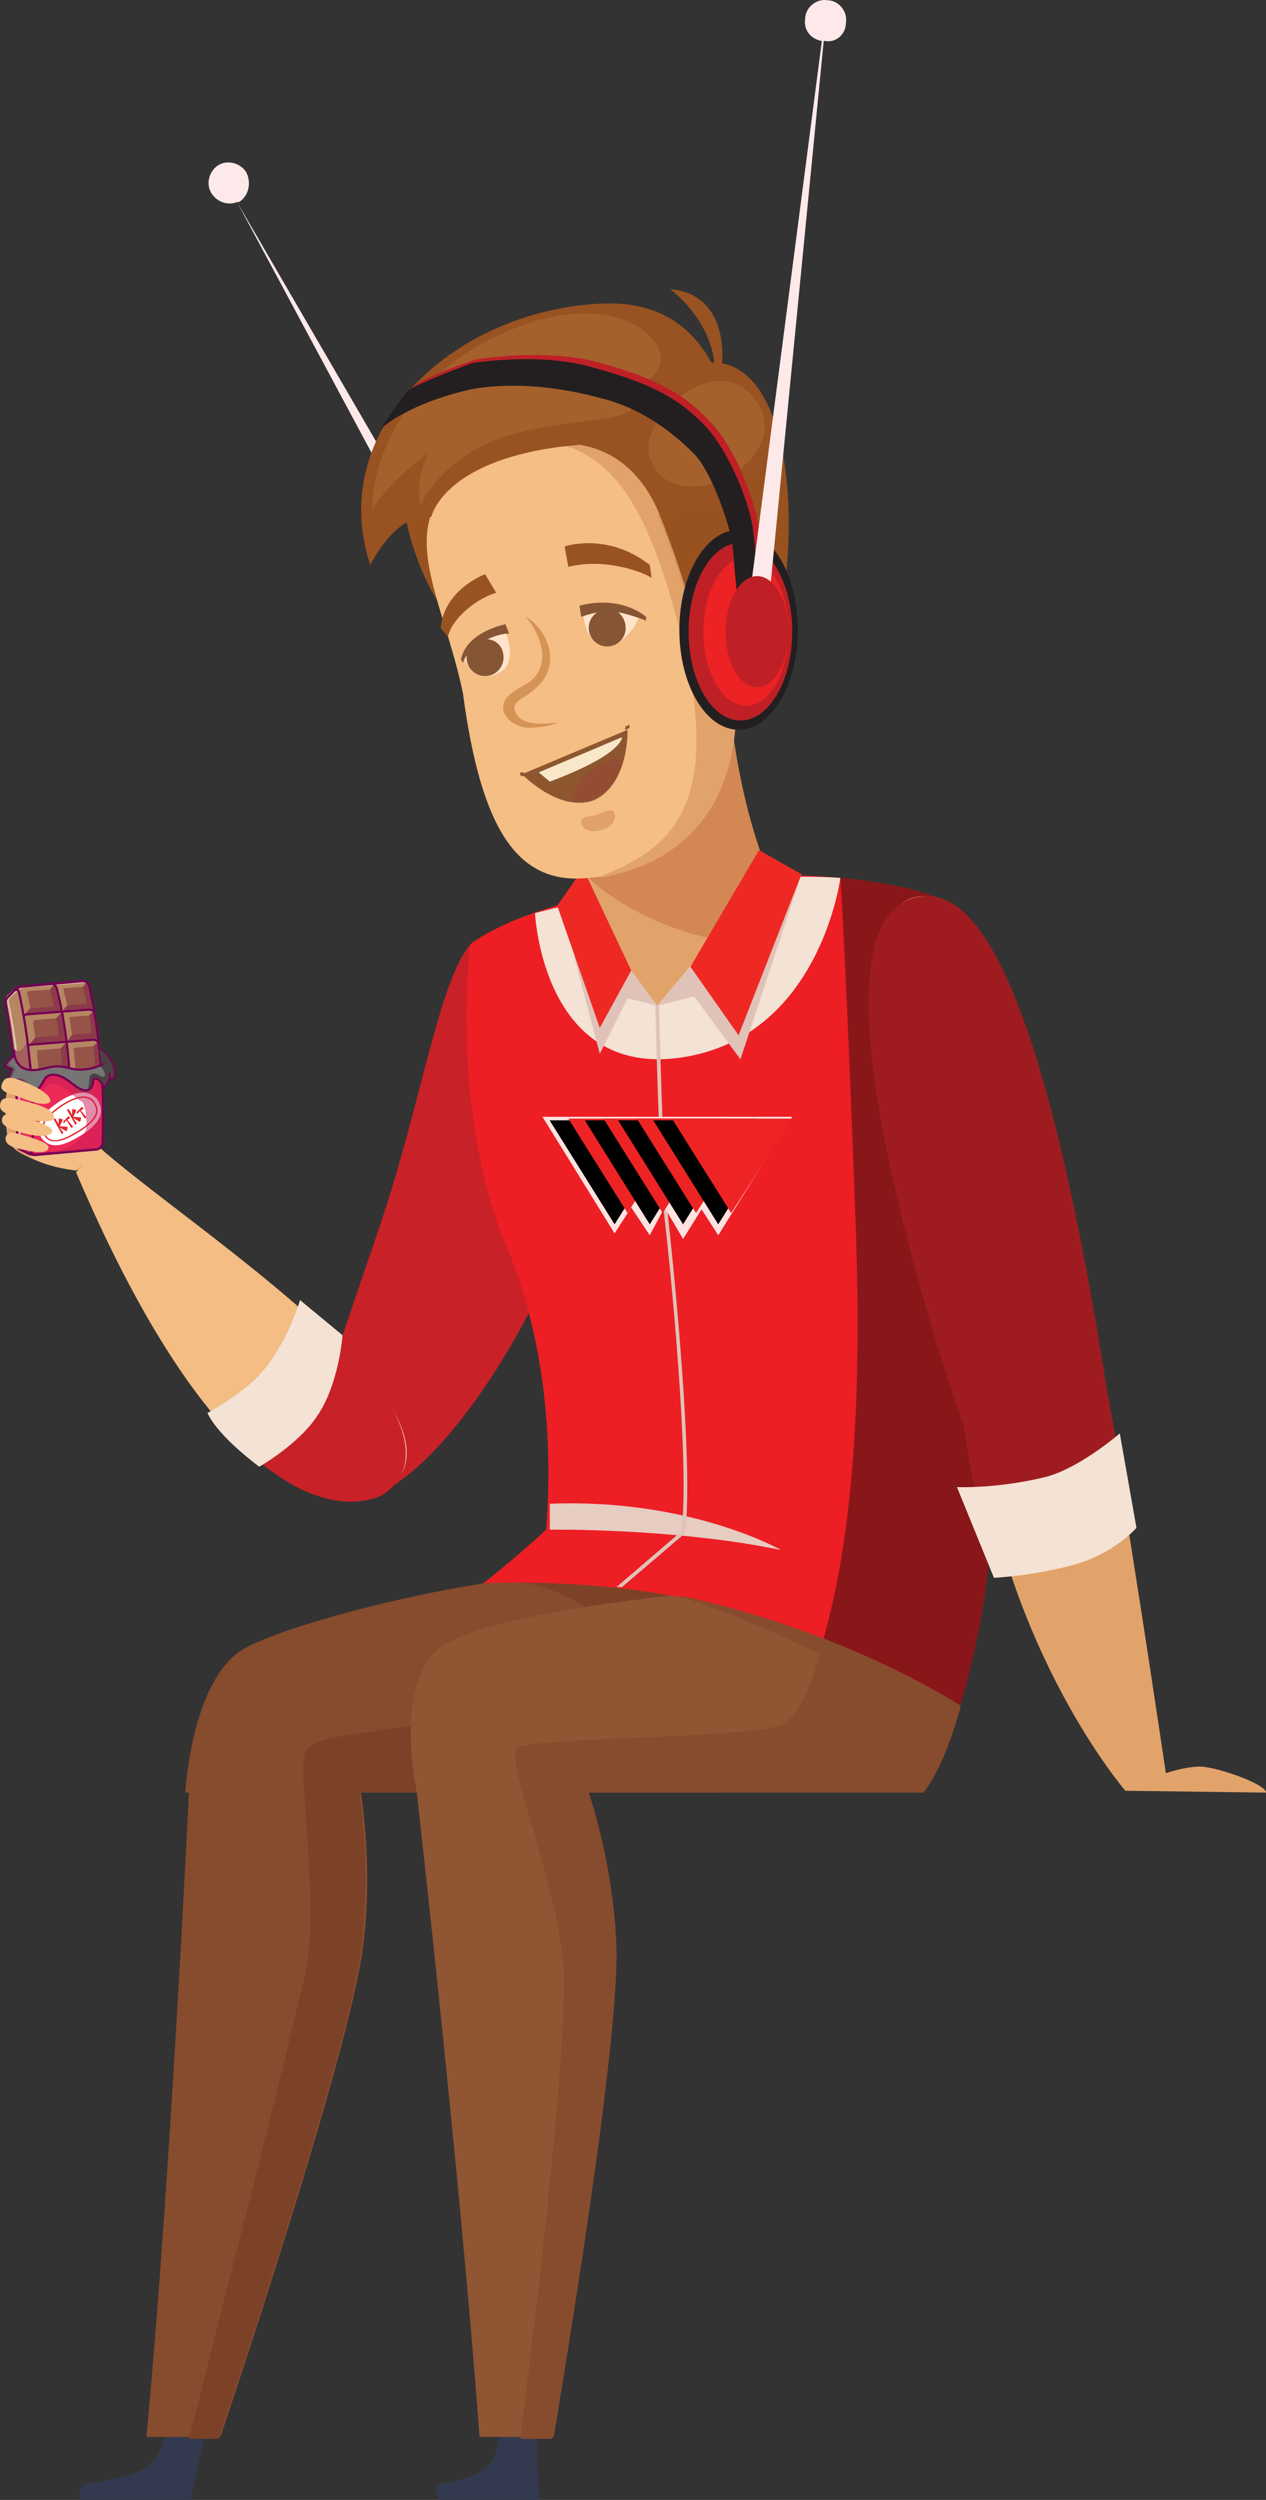 <?xml version="1.0" encoding="UTF-8"?>
<!DOCTYPE svg PUBLIC "-//W3C//DTD SVG 1.1//EN" "http://www.w3.org/Graphics/SVG/1.1/DTD/svg11.dtd">
<!-- Creator: CorelDRAW -->
<svg xmlns="http://www.w3.org/2000/svg" xml:space="preserve" width="90.628mm" height="178.859mm" version="1.1" style="shape-rendering:geometricPrecision; text-rendering:geometricPrecision; image-rendering:optimizeQuality; fill-rule:evenodd; clip-rule:evenodd"
viewBox="0 0 10554.99 20830.77"
 xmlns:xlink="http://www.w3.org/1999/xlink">
 <rect x="0" y="0" width="10554.99" height="20830.77" fill="#333333" stroke="none"/>
 <defs>
  <style type="text/css">
   <![CDATA[
    .fil48 {fill:white}
    .fil49 {fill:#E6232A}
    .fil28 {fill:black}
    .fil30 {fill:#231F20}
    .fil1 {fill:#333A4F}
    .fil4 {fill:#7C4228}
    .fil20 {fill:#865634}
    .fil2 {fill:#874B2D}
    .fil10 {fill:#89171A}
    .fil21 {fill:#8E562F}
    .fil5 {fill:#905533}
    .fil15 {fill:#995221}
    .fil11 {fill:#9E1C20}
    .fil25 {fill:#A5602C}
    .fil33 {fill:#BE2026}
    .fil31 {fill:#BF2025}
    .fil3 {fill:#C82127}
    .fil13 {fill:#D38753}
    .fil18 {fill:#D69356}
    .fil8 {fill:#E0C2B8}
    .fil24 {fill:#E1A26A}
    .fil9 {fill:#E2A36A}
    .fil12 {fill:#E7CCC1}
    .fil6 {fill:#ED1E24}
    .fil32 {fill:#ED2224}
    .fil29 {fill:#EE2424}
    .fil14 {fill:#EE2924}
    .fil26 {fill:#F3BD83}
    .fil17 {fill:#F4BE84}
    .fil7 {fill:#F4E2D4}
    .fil22 {fill:#F8E7C9}
    .fil27 {fill:#FDE2DF}
    .fil0 {fill:#FDE9E9}
    .fil19 {fill:#FFE4CB}
    .fil51 {fill:#767575;fill-rule:nonzero}
    .fil44 {fill:#5F5E5E;fill-rule:nonzero}
    .fil52 {fill:#484443;fill-rule:nonzero}
    .fil42 {fill:#760153;fill-rule:nonzero}
    .fil37 {fill:#8C3B4B;fill-rule:nonzero}
    .fil45 {fill:#913475;fill-rule:nonzero}
    .fil35 {fill:#955447;fill-rule:nonzero}
    .fil38 {fill:#A35E5D;fill-rule:nonzero}
    .fil43 {fill:#B47D91;fill-rule:nonzero}
    .fil36 {fill:#B68662;fill-rule:nonzero}
    .fil46 {fill:#BF8C9A;fill-rule:nonzero}
    .fil47 {fill:#D49F7B;fill-rule:nonzero}
    .fil41 {fill:#DEC8B8;fill-rule:nonzero}
    .fil39 {fill:#ED2957;fill-rule:nonzero}
    .fil40 {fill:#F79EB3;fill-rule:nonzero}
    .fil34 {fill:#FBC100;fill-rule:nonzero}
    .fil16 {fill:#995221;fill-opacity:0.149}
    .fil50 {fill:#C91D56;fill-rule:nonzero;fill-opacity:0.502}
    .fil23 {fill:#994239;fill-opacity:0.502}
   ]]>
  </style>
 </defs>
 <g id="Layer_x0020_1">
  <g id="_105553362633696">
   <path class="fil0" d="M2053.73 1436.89c-46.32,-77.18 -154.29,-108.03 -231.46,-61.71 -77.17,46.31 -108.03,154.28 -61.71,231.45 46.32,77.17 138.88,108.03 216,77.17l2376.01 4428.05 169.75 -46.32 -2545.76 -4381.74c0,0 0,0 15.47,0 77.17,-46.36 108.02,-154.34 61.71,-246.91z"/>
   <path class="fil1" d="M1374.87 20306.15c0,0 -15.45,108.02 -108.03,216 -92.57,108.03 -416.61,154.29 -524.57,169.75 -108.03,15.45 -77.18,138.88 -77.18,138.88l925.78 -0.06 108.03 -524.57 -324.03 0z"/>
   <path class="fil1" d="M4152.02 20306.15c0,0 15.45,108.02 -61.71,216 -77.17,108.03 -293.18,154.29 -401.14,169.75 -108.03,15.45 -30.86,138.88 -30.86,138.88l833.16 0 -15.47 -524.57 -323.97 -0.06z"/>
   <path class="fil2" d="M1575.47 14921.52c0,0 -154.28,3270.87 -354.89,5384.63l617.15 0c0,0 1064.61,-3147.45 1188.04,-4073.16 123.43,-925.72 -108.03,-1774.33 -108.03,-1774.33l-1342.26 462.87z"/>
   <path class="fil3" d="M3936.02 7855.2c-246.86,246.86 -401.15,1188.04 -694.32,2129.15 -354.89,1110.87 -848.61,2237.19 -509.18,2453.18 663.47,432 1897.76,-1589.18 2082.91,-2561.16 0.06,15.4 -617.09,-2268.04 -879.4,-2021.18z"/>
   <polygon class="fil4" points="4290.9,13085.53 8194.33,13116.34 5016.03,14026.65 "/>
   <path class="fil2" d="M4028.59 13193.51c0,0 1110.87,-324.03 1990.33,1743.47l-4474.3 0c0,0 46.31,-879.46 447.46,-1172.58 215.94,-154.28 1157.11,-432 2036.52,-570.89z"/>
   <path class="fil4" d="M5016.03 14026.65c0,0 -509.17,185.14 -1280.6,308.57 -771.44,123.43 -1110.87,123.43 -1188.04,262.33 -77.18,138.88 123.42,1265.15 0,1836.03 -108.03,493.72 -786.9,3162.9 -972.04,3888.02l246.98 -0.06c0,0 1064.61,-3147.44 1188.04,-4073.16 61.71,-509.17 30.86,-987.44 -15.45,-1311.46l1666.29 0 354.83 -910.27z"/>
   <path class="fil5" d="M8194.33 13116.34c0,0 -108.03,1280.6 -509.17,1805.18l-4212 0c0,0 -185.14,-848.61 169.75,-1172.58 432,-385.69 3131.99,-601.69 4551.43,-632.6z"/>
   <path class="fil5" d="M3473.16 14921.52c0,0 370.29,3270.87 524.58,5384.63l617.15 0c0,0 540.02,-3147.45 524.57,-4073.16 -30.86,-925.72 -401.14,-1774.33 -401.14,-1774.33l-1265.16 462.87z"/>
   <path class="fil6" d="M4028.59 13193.51c0,0 1049.15,-61.71 2005.72,200.6 1095.47,293.18 1897.76,1018.3 1897.76,1018.3 0,0 277.71,-833.16 308.56,-1589.19 61.71,-1373.18 -61.71,-3656.61 -462.85,-5353.76 0,0 -694.32,-277.72 -2005.72,-138.88 -1419.44,154.28 -1851.43,540.02 -1851.43,540.02 0,0 -169.75,1249.75 262.31,2422.33 277.71,617.15 447.46,1450.29 370.29,2453.18 -246.92,231.4 -524.64,447.4 -524.64,447.4z"/>
   <path class="fil7" d="M4460.59 7608.34c0,0 61.71,1373.18 1218.9,1203.43 1157.17,-169.75 1326.86,-1496.61 1326.86,-1496.61 0,0 -1080,-92.57 -2545.76,293.18z"/>
   <polygon class="fil8" points="5262.89,8086.6 5478.88,8379.77 5232.02,8318.05 5000.63,8780.92 4784.62,7963.17 "/>
   <path class="fil9" d="M9382.37 14921.52c0,0 324.03,-185.14 601.74,-200.6 108.03,-15.47 570.89,138.88 570.89,216l-1172.63 -15.4z"/>
   <path class="fil10" d="M7947.47 14412.4c0,0 277.71,-833.16 308.57,-1589.19 61.71,-1373.18 -61.71,-3656.61 -462.87,-5353.76 0,0 -262.31,-108.03 -786.88,-154.29 30.85,462.87 77.17,1512.01 123.43,2777.16 61.71,1542.86 -15.47,2715.44 -277.72,3610.3 663.47,308.63 1095.47,709.78 1095.47,709.78z"/>
   <path class="fil9" d="M7669.75 7469.45c586.3,-61.71 1095.47,1265.15 1542.87,4104.01 0,0 169.75,925.72 524.57,3317.19l-354.88 30.86c0,0 -987.44,-1141.72 -1234.3,-3008.61 0.06,0.06 -1527.4,-4335.42 -478.26,-4443.45z"/>
   <path class="fil11" d="M8286.9 12962.04c246.86,-30.85 648.01,-138.88 1110.87,-370.28 -108.03,-709.73 -169.75,-1018.3 -169.75,-1018.3 -447.46,-2838.87 -956.57,-4181.18 -1542.86,-4104.01 -1172.58,123.43 354.88,4428.04 354.88,4428.04 46.32,385.76 138.88,740.58 246.86,1064.55z"/>
   <path class="fil12" d="M4584.02 12746.11c0,0 1033.75,-15.45 1928.61,169.75 0,0 -756.03,-432 -1928.61,-385.74l0 216z"/>
   <path class="fil7" d="M7978.32 12391.21l308.57 756.03c0,0 324.03,-15.45 663.47,-108.02 339.43,-92.58 524.57,-308.57 524.57,-308.57l-138.88 -786.9c0,0 -354.89,308.57 -648,370.29 -401.15,92.64 -709.73,77.17 -709.73,77.17z"/>
   <polygon class="fil8" points="5756.6,8055.74 5478.88,8379.77 5787.46,8302.6 6173.2,8827.17 6682.33,7284.31 "/>
   <path class="fil8" d="M5139.46 13224.37c15.45,0 30.85,0 46.32,0l524.57 -447.47 0 0 0 0c77.17,-524.57 -92.57,-2206.32 -138.88,-2622.86 -46.32,-401.15 -77.17,-1789.73 -77.17,-1805.18l-30.86 0c0,15.45 30.86,1404.03 77.17,1805.18 46.32,385.74 216.01,2082.89 138.9,2607.46l-540.04 462.87z"/>
   <path class="fil9" d="M6065.18 5648.87c0,0 30.85,848.6 339.43,1635.44l-925.72 1095.46 -648 -879.46c0,0 -15.45,-123.43 -61.71,-555.43l1296.01 -1296z"/>
   <path class="fil13" d="M5201.17 6512.94l-293.18 802.28c0,0 339.44,354.89 1033.75,509.18l462.85 -555.43c-231.46,-570.89 -308.57,-1203.44 -339.43,-1481.15l-108.03 -61.71 -755.97 786.84z"/>
   <polygon class="fil14" points="5756.6,8055.74 6157.74,8626.63 6682.33,7284.31 6327.49,7083.77 "/>
   <polygon class="fil14" points="5262.89,8086.6 5000.63,8564.91 4645.74,7546.62 4861.75,7238.05 "/>
   <g>
    <path class="fil15" d="M3334.33 3874.6c0,0 -15.45,586.3 308.57,1126.32l308.57 -894.86 -617.15 -231.46z"/>
    <path class="fil16" d="M3334.33 3874.6c0,0 -15.45,586.3 308.57,1126.32l308.57 -894.86 -617.15 -231.46z"/>
    <path class="fil15" d="M5880.03 6188.9c-354.89,30.86 -864.01,-1419.43 -956.57,-2206.32 -30.86,-308.57 431.99,-786.88 817.75,-925.72 1218.83,-432 956.57,3070.33 138.83,3132.04z"/>
    <path class="fil17" d="M6080.63 5278.64c324.03,1758.86 -802.29,2005.72 -1172.58,2036.58 -586.28,61.71 -894.86,-385.74 -1049.14,-1542.86 -200.61,-956.58 -756.04,-1635.44 462.85,-2021.19 1080,-246.85 1512.01,246.86 1758.86,1527.47z"/>
    <path class="fil9" d="M4676.6 3704.87c540.02,138.88 786.88,740.58 1018.29,1650.89 370.29,1542.87 -262.31,1758.86 -709.73,1959.46 416.61,-61.71 1404.04,-370.29 1095.47,-2036.58 -216,-1126.32 -586.28,-1650.9 -1404.03,-1573.78z"/>
    <path class="fil9" d="M6466.32 5324.9c61.71,169.74 -46.32,339.43 -216,401.14 -169.75,61.71 -354.89,-30.86 -416.61,-185.14 -61.71,-154.28 46.32,-339.43 216,-401.14 169.75,-61.71 354.89,30.85 416.61,185.14z"/>
    <path class="fil15" d="M4599.48 3704.87c0,0 601.75,-123.43 894.87,570.89 246.86,617.15 370.29,1157.17 370.29,1157.17l108.02 -15.45c0,0 -46.31,-185.14 123.43,-308.57 -61.77,-617.15 -185.2,-1897.75 -1496.61,-1404.03z"/>
    <path class="fil15" d="M5432.63 4815.78c-61.71,-46.31 -385.76,-169.74 -694.32,-92.57l-30.86 -169.75c0,0 354.89,-123.43 709.71,154.29l15.47 108.02z"/>
    <path class="fil15" d="M3735.48 5309.44c15.45,-123.43 200.6,-308.57 401.14,-370.29l-92.58 -154.28c0,0 -339.43,123.43 -370.28,447.46l61.71 77.11z"/>
    <path class="fil18" d="M6204.06 5247.72c-46.32,0 -77.17,0 -123.43,15.47 15.45,0 15.45,0 30.85,0 108.03,15.45 169.75,108.02 154.29,216 -15.45,61.71 -46.32,108.03 -108.03,123.43 92.58,0 185.14,-61.71 185.14,-154.28 30.86,-92.58 -46.26,-185.14 -138.83,-200.61z"/>
    <path class="fil18" d="M4383.48 5139.76c169.75,200.6 200.6,462.85 -15.45,570.89 -138.9,77.17 -185.14,123.43 -169.75,216 30.85,77.17 92.57,123.43 200.6,138.88 108.03,0 246.86,-30.85 246.86,-46.31 0,0 -324.03,61.71 -354.89,-108.03 -15.45,-77.17 92.58,-92.58 185.14,-185.14 216.07,-200.6 77.18,-493.72 -92.51,-586.28z"/>
    <g>
     <path class="fil19" d="M4861.75 5062.58c0,0 -15.47,339.44 231.45,308.57 185.14,-46.31 246.86,-262.31 246.86,-262.31 -169.75,-77.11 -324.03,-92.51 -478.31,-46.26z"/>
     <path class="fil20" d="M4846.34 5139.76c216.01,-77.18 324.03,-46.32 540.04,30.85l0 -30.85c0,0 -200.6,-185.14 -555.43,-92.58l15.4 92.58z"/>
     <path class="fil20" d="M5216.63 5232.33c0,92.58 -77.17,154.29 -154.28,154.29 -92.58,0 -154.29,-77.18 -154.29,-154.29 0,-92.57 77.18,-154.28 154.29,-154.28 77.11,-15.47 154.28,61.71 154.28,154.28z"/>
    </g>
    <g>
     <path class="fil19" d="M3874.31 5494.58c0,0 61.71,200.6 262.31,123.43 200.6,-77.17 77.17,-354.88 77.17,-354.88 -30.91,-61.66 -339.48,92.62 -339.48,231.45z"/>
     <path class="fil20" d="M3858.91 5525.44c46.31,-154.29 277.71,-246.86 385.74,-246.86l-30.86 -77.17c0,0 -324.03,61.71 -370.29,293.17l15.41 30.86z"/>
     <path class="fil20" d="M4198.34 5479.18c0,77.17 -61.71,154.28 -154.29,154.28 -77.17,0 -154.28,-61.7 -154.28,-154.28 0,-77.17 61.71,-154.28 154.28,-154.28 92.58,0 154.29,61.71 154.29,154.28z"/>
    </g>
    <g>
     <path class="fil21" d="M4352.62 6451.17l879.46 -370.29c0,0 15.47,447.46 -277.71,586.28 -293.18,108.03 -601.75,-216 -601.75,-216z"/>
     <path class="fil22" d="M4491.46 6435.76l694.32 -293.17c0,0 15.45,138.88 -601.75,370.29l-92.57 -77.12z"/>
     <path class="fil23" d="M5201.17 6312.33c-30.86,123.43 -108.03,277.72 -246.86,339.44 -61.71,30.85 -123.43,30.85 -185.14,30.85 61.71,-293.17 324.03,-354.88 432,-370.29z"/>
     <path class="fil21" d="M5216.63 6050.07c0,15.45 -15.45,30.86 0,30.86 0,0 30.86,-15.47 30.86,-15.47 0,-15.45 0,-15.45 0,-30.85 -15.47,15.45 -15.47,15.45 -30.86,15.45z"/>
     <path class="fil21" d="M4352.62 6466.62c15.47,0 30.86,0 30.86,-15.45 0,0 -15.45,-15.47 -30.86,-15.47 -15.45,0 -15.45,0 -15.45,15.47 0,0 0,15.45 15.45,15.45z"/>
    </g>
    <path class="fil24" d="M4846.34 6867.76c15.47,46.32 92.58,77.17 169.75,46.32 77.17,-15.45 123.43,-77.17 108.03,-138.88 -15.45,-46.32 -77.17,-15.47 -154.29,15.45 -77.23,15.4 -138.94,15.4 -123.49,77.11z"/>
    <path class="fil15" d="M6111.48 3874.6c0,0 77.18,-1434.89 -1141.72,-1342.32 -1218.89,77.17 -2252.58,1064.61 -1882.29,2175.47 0,0 216.01,-447.46 509.17,-401.15 0,0 92.58,-462.85 1095.47,-586.28l786.88 -77.17 632.49 231.45z"/>
    <path class="fil25" d="M3102.87 4260.3c0,0 -46.31,-879.47 956.58,-1419.44 1018.29,-524.57 1542.86,-15.45 1434.89,216 -138.9,324.04 -740.58,154.29 -1404.04,416.61 -447.4,169.69 -925.72,617.15 -987.44,786.84z"/>
    <path class="fil25" d="M3673.77 3596.89c0,0 -231.46,293.18 -169.75,617.15 0,0 216,-509.17 925.72,-632.6 709.71,-138.9 879.46,-46.32 879.46,-339.44 -15.47,0 -894.87,-185.14 -1635.44,354.89z"/>
    <path class="fil25" d="M5417.17 3812.89c-108.02,-324.03 570.9,-941.18 894.87,-462.85 324.03,509.11 -709.73,1018.29 -894.87,462.85z"/>
    <path class="fil16" d="M5957.2 5432.92l-108.03 15.47c0,0 -185.14,-756.04 -370.29,-1157.18 0,0 879.46,-77.17 1018.3,-632.6 0,0 216,617.15 -30.86,1681.75 -46.32,-169.75 -246.86,-246.86 -401.14,-200.6 0,0 -123.43,77.11 -107.97,293.17z"/>
    <path class="fil16" d="M6142.35 5756.9c0,0 15.45,200.61 0,293.18 0,0 138.88,-138.88 216,-370.29 0,-0.06 -108.02,77.11 -216,77.11z"/>
    <path class="fil15" d="M6018.92 3041.46c0,0 77.17,-586.28 -432,-632.6 0,0 339.44,246.86 370.29,632.6l61.71 0z"/>
   </g>
   <path class="fil2" d="M5139.46 16248.38c-15.45,-509.17 -123.43,-987.44 -231.46,-1311.46l2792.62 0.06c138.88,-185.14 231.46,-447.46 308.57,-709.71l-1157.13 -524.58c0,0 -108.02,540.04 -324.03,663.47 -216,123.43 -2113.76,108.03 -2221.72,200.6 -92.58,92.58 308.57,1049.15 385.74,1743.47 77.17,694.32 -354.89,4011.45 -354.89,4011.45l0 0 262.31 -0.12c15.41,0 555.43,-3147.44 539.98,-4073.16z"/>
   <path class="fil2" d="M5617.78 13286.08c0,0 1234.28,216 2391.47,925.71l-61.71 185.14c-0.06,15.47 -1141.78,-740.57 -2329.75,-1110.85z"/>
   <path class="fil9" d="M865.75 9691.17c0,0 -216.01,-478.31 -725.18,-709.71 -123.43,-46.32 -108.03,447.46 -61.71,540.04 77.17,154.28 555.43,231.45 555.43,231.45l231.46 -61.77z"/>
   <path class="fil26" d="M634.29 9752.89c0,0 -200.6,-15.45 -385.74,-108.03 0,0 293.18,-154.28 462.85,30.86l-77.11 77.17z"/>
   <path class="fil17" d="M865.75 9691.17c0,0 -123.43,-385.74 -185.14,-462.85 -61.71,-92.58 -231.46,-185.14 -308.57,-262.31 -77.17,-77.18 -123.43,-108.03 -123.43,-61.71 -15.45,46.31 0,154.28 123.43,262.31 30.85,30.85 123.43,92.57 138.88,138.88 0,123.43 30.86,324.03 169.75,385.74 262.2,138.83 185.09,-0.06 185.09,-0.06z"/>
   <path class="fil26" d="M3180.05 12452.93c0,0 -1110.87,678.86 -2545.76,-2684.59 0,0 154.28,-169.74 185.14,-216 756.03,678.86 3317.19,2283.43 2360.62,2900.58z"/>
   <path class="fil3" d="M2578.3 10971.79l-740.58 879.46c802.29,941.18 1357.72,601.74 1357.72,601.74 416.61,-277.77 108.03,-894.92 -617.15,-1481.2z"/>
   <path class="fil7" d="M1729.76 11774.08c0,0 339.43,-185.14 478.31,-370.29 200.6,-246.86 293.18,-570.9 293.18,-570.9l354.89 293.18c0,0 -30.86,416.61 -216.01,678.86 -154.28,231.46 -478.32,416.61 -478.32,416.61 0,0 -339.48,-246.86 -432.05,-447.46z"/>
   <g>
    <polygon class="fil27" points="4522.31,9305.49 6605.2,9305.49 5988.07,10292.92 5849.17,10076.92 5694.89,10323.78 5540.6,10061.46 5417.17,10292.92 5262.89,10061.46 5124.06,10277.47 "/>
    <g>
     <g>
      <g>
       <g>
        <polygon class="fil28" points="4584.02,9336.35 5124.06,10200.35 5664.03,9336.35 "/>
       </g>
       <g>
        <polygon class="fil28" points="4584.02,9336.35 5124.06,10200.35 5664.03,9336.35 "/>
       </g>
       <polygon class="fil29" points="4738.32,9320.88 5232.02,10107.78 5725.74,9320.88 "/>
      </g>
      <g>
       <g>
        <polygon class="fil28" points="4877.2,9336.35 5417.17,10200.35 5957.2,9336.35 "/>
       </g>
       <g>
        <polygon class="fil28" points="4877.2,9336.35 5417.17,10200.35 5957.2,9336.35 "/>
       </g>
       <polygon class="fil29" points="5031.48,9320.88 5525.2,10107.78 6018.92,9320.88 "/>
      </g>
     </g>
     <g>
      <g>
       <g>
        <polygon class="fil28" points="5154.91,9336.35 5694.89,10200.35 6234.91,9336.35 "/>
       </g>
       <g>
        <polygon class="fil28" points="5154.91,9336.35 5694.89,10200.35 6234.91,9336.35 "/>
       </g>
       <polygon class="fil29" points="5309.2,9320.88 5802.92,10107.78 6312.04,9320.88 "/>
      </g>
      <g>
       <g>
        <polygon class="fil28" points="5448.03,9336.35 5988.07,10200.35 6528.03,9336.35 "/>
       </g>
       <g>
        <polygon class="fil28" points="5448.03,9336.35 5988.07,10200.35 6528.03,9336.35 "/>
       </g>
       <polygon class="fil29" points="5602.31,9320.88 6096.03,10107.78 6605.2,9320.88 "/>
      </g>
     </g>
    </g>
   </g>
   <ellipse class="fil30" cx="6157.75" cy="5247.73" rx="493.72" ry="833.15"/>
   <ellipse class="fil31" cx="6173.2" cy="5263.18" rx="432" ry="740.57"/>
   <ellipse class="fil32" cx="6219.46" cy="5263.18" rx="354.83" ry="617.15"/>
   <path class="fil33" d="M6204.06 5186.01c0,0 -46.32,-447.46 -61.71,-648 -30.86,-200.6 -185.14,-663.47 -324.03,-802.29 -138.88,-138.83 -401.15,-370.29 -756.03,-462.85 -339.44,-92.58 -725.18,-138.88 -1095.47,-61.71 -555.43,123.43 -756.03,339.43 -756.03,339.43 0,0 169.75,-262.31 231.46,-324.03 61.71,-77.17 524.57,-231.46 524.57,-231.46 0,0 540.04,-92.57 987.44,15.47 524.57,138.88 756.03,277.71 972.03,509.17 216.01,231.45 370.29,663.45 401.15,879.46 15.45,216 46.32,802.29 46.32,802.29l-169.69 -15.47z"/>
   <path class="fil30" d="M6173.2 5232.33c0,0 -46.31,-432 -61.71,-648 -15.45,-200.6 -185.13,-663.47 -324.03,-802.29 -138.88,-138.88 -401.14,-370.29 -771.43,-462.85 -339.43,-92.58 -725.18,-138.9 -1080,-77.18 -555.43,123.43 -771.44,339.44 -771.44,339.44 0,0 169.75,-246.86 231.46,-324.03 77.17,-61.71 540.04,-231.46 540.04,-231.46 0,0 540.02,-92.58 987.44,30.85 524.57,138.9 756.03,277.72 972.03,509.17 200.6,231.46 370.29,663.47 385.74,879.47 30.86,200.6 46.32,802.28 46.32,802.28l-154.41 -15.4z"/>
   <path class="fil0" d="M7052.6 187.14c15.47,-92.58 -61.7,-185.14 -154.28,-185.14 -92.57,-15.47 -185.14,61.71 -185.14,154.28 -15.45,92.58 46.32,169.75 138.88,185.14l-648 4983.49 169.75 61.71 493.72 -5045.2c0,0 0,0 15.45,0 77.05,15.45 169.62,-46.26 169.62,-154.28z"/>
   <ellipse class="fil33" cx="6312.03" cy="5263.18" rx="262.26" ry="462.86"/>
   <g>
    <path class="fil34" d="M912.98 8984.01c93.43,25.99 29.12,-185.66 -74.89,-232.85l21.46 149.24 53.42 83.61z"/>
    <path class="fil35" d="M856.19 9327.23c-1.21,28.01 -23.28,50.69 -51.26,52.86l-499.79 39c-22.44,1.72 -44.93,-1.42 -65.98,-9.24 -0.03,0 -0.06,-0.02 -0.13,-0.02 -1.75,-0.68 -3.51,-1.34 -5.23,-2.07l-65.2 -26.94c-17.5,-7.27 -28.73,-24.59 -28.13,-43.51 11.98,-373.19 -30.49,-720.94 -92.23,-1002.45 -3.52,-16.07 1.91,-32.76 14.17,-43.72l55.8 -49.78 0.06 -0.03 5.81 -5.21c15.59,-13.89 35.28,-22.28 56.08,-23.92l8 -0.63 215.34 -16.81 69.39 -5.43 197.61 -15.41 16.86 -1.3c27.01,-2.08 51.59,15.57 58.26,41.82 86.53,340.49 126.29,748.61 110.55,1112.78z"/>
    <path class="fil36" d="M614.18 8743.07c6.57,60.74 11.96,119.3 17.11,183.42l-50.81 24.05c-1.63,-37.98 -0.82,-16.56 -3.54,-54.66 -11.2,-158.18 -31.38,-316.26 -59.86,-466.33l52.08 -4.12 0.48 2.46 158.05 -15.23 5.64 -0.45 1.02 -0.09 0.4 2.49 24.38 0 16.69 14.23 -33.38 33.06 -155.35 10.9c-5.03,0.35 -8.63,4.93 -7.81,9.9 7.57,45.23 14.44,91.89 20.71,139.76l-42.75 57.23 49.54 -2.78c0.08,0.66 0.15,1.33 0.23,2l143.8 -12.81 22.01 -1.21 1.79 -0.09 15.01 -0.82 29.77 17.35 -40.48 35.57 -154.4 13.6c-6.36,0.54 -10.99,6.23 -10.32,12.57z"/>
    <path class="fil36" d="M512.01 8439.61l-43.6 45.23 -169.98 14.29c-14.33,1.19 -24.5,14.36 -22.14,28.52 6.48,39.21 12.38,78.79 17.68,118.57l-51.69 59.16c-19.44,-157.11 -47.62,-310.45 -83.92,-451.94 -3.94,-15.29 -20.68,-22.28 -33.97,-16.11l28.28 -18.53c4.3,-3.84 26.97,-5.85 35.73,-6.21l-0.21 -1.02 161.99 -12.64 10.6 -0.63 0.08 -0.03 0.09 0.03 42.81 -2.63 27.04 -1.64 16.24 12.21 -29.35 39.94 -180.43 12.36c-8.08,0.55 -13.72,8.23 -11.81,16.11 9.93,41.3 19.19,83.52 27.8,126.45l-49.47 52.69 66.4 -4.94 -1.51 -4.3 189.49 -15.41 0.87 4.75 0.03 0 50.95 -5.05c0.66,3.56 1.34,7.17 2,10.77z"/>
    <path class="fil36" d="M308.24 8765.93c20.86,201.38 27.1,405.92 17.87,599.67 -0.79,16.54 -39.55,27.25 -54.83,20.93l-1.34 0.87c10.35,-218.01 0.64,-452.4 -27.25,-678.98l58.33 -6.72c0.08,0.73 0.17,1.49 0.27,2.21l186.88 -16.65 10.39 -0.93 49.96 0c0.12,1.06 0.23,2.11 0.36,3.2l-44.45 46.71 -182.91 13.79c-8.15,0.61 -14.12,7.8 -13.27,15.9z"/>
    <path class="fil37" d="M794.01 8883.43c-3.94,-55.64 -8.99,-111.26 -15.12,-166.53l33.67 -29.59c5.38,5.65 9.41,12.71 11.45,20.73 0.19,0.73 0.45,1.41 0.8,2.05 1.48,13.3 2.9,26.62 4.26,39.97 -0.16,1.36 -0.01,2.73 0.41,3.99 3.76,37.22 7.02,74.61 9.79,112.03 -11.86,5.32 -27.18,11.53 -45.27,17.35zm-230.44 -212.11c0,-0.05 -0.01,-0.08 -0.01,-0.13l36.41 -48.74 0.73 -0.97 150.15 -11.44c7.93,-0.61 13.75,-7.79 12.62,-15.69 -6.29,-44.61 -13.32,-88.84 -21.05,-132.47l30.15 -29.88c7.33,6.11 12.81,14.49 15.3,24.33 0.16,0.64 0.4,1.23 0.68,1.81 12.28,69.16 22.79,139.82 31.5,211.36 -11.32,-9.34 -25.77,-14.79 -41.18,-14.79 -1.68,0 -3.37,0.07 -5.05,0.2l-210.25 16.41zm-39.07 -251.45l35.44 -41.97 -0.08 -0.45 148.63 -11.96c8.14,-0.66 13.87,-8.34 12.21,-16.33 -9.03,-42.91 -18.72,-85.08 -29.13,-126.22l28.06 -32.1c8.28,6.2 14.5,15.16 17.23,25.86 16.27,64.06 30.91,130.49 43.84,198.6 -10.77,-7.78 -23.93,-12.24 -37.9,-12.24 -1.68,0 -3.37,0.06 -5.05,0.19l-213.24 16.64z"/>
    <path class="fil37" d="M599.97 8622.46l0 0c-0.03,-0.3 -0.07,-0.59 -0.12,-0.9l0.85 -0.07 -0.73 0.97z"/>
    <path class="fil38" d="M599.97 8622.46l-0.12 -0.9c0.05,0.3 0.08,0.59 0.12,0.9z"/>
    <path class="fil36" d="M529.73 8247.49l0.02 0.13c10.94,41.45 20.95,84.81 30.11,129.84l0.08 0.45 -42.99 50.93c-12.85,-67.53 -27.38,-133.45 -43.51,-197 -6.21,-24.53 -28.07,-41.54 -52.97,-41.94l68.98 -2.06c0,0 0.15,0.07 0.42,0.19l180.65 -14.08 0.85 0.42 -33.61 2.21c0.66,0 1.3,0.03 1.97,0.09 1.3,0.06 2.6,0.19 3.9,0.36 0.64,0.06 1.27,0.15 1.91,0.28l0.03 0 48.2 -3.37 18.1 5.57c3.99,2.04 7.72,4.54 11.11,7.49l-31.42 35.94 -152.18 11.2c-6.66,0.48 -11.2,6.84 -9.65,13.35z"/>
    <path class="fil36" d="M269.91 9388.12c-0.76,15.72 -16.08,26.17 -30.74,21.74 -0.03,0 -0.06,-0.02 -0.13,-0.02 -1.75,-0.68 -3.51,-1.34 -5.23,-2.07l-65.2 -26.94c-17.5,-7.27 -28.73,-24.59 -28.13,-43.51 11.98,-373.19 -30.49,-720.94 -92.23,-1002.45 -3.52,-16.07 1.91,-32.76 14.17,-43.72l55.8 -49.78 0.06 -0.03c13.68,-12.19 35.49,-5.63 40.06,12.11 88.92,346.58 129.19,764.3 111.55,1134.67z"/>
    <path class="fil39" d="M856.19 9486.06c-1.21,41.36 -23.28,74.85 -51.26,78.07l-499.79 57.6c-10.14,1.16 -20.32,0.85 -30.34,-0.96 -14.06,-2.45 -27.82,-7.72 -41.01,-15.78l-65.19 -39.78c-17.49,-10.74 -28.73,-36.31 -28.13,-64.27 2.9,-133.43 2.6,-264.63 -0.36,-392.79 -0.85,-36.44 -1.91,-72.63 -3.18,-108.53 15.8,1.84 32.84,7.69 49.89,20.17 49.32,88.37 106.1,132.53 186.73,-33.54 0,0 5.12,-13.15 16.96,-25.98 15.65,-17.09 43.09,-33.58 85.9,-18.33 33.12,11.76 75.48,42.61 128.78,106.91 86.38,104.28 129.53,91.32 151.05,51.79 7.91,-14.41 12.88,-32.34 16.03,-49.46 5.66,-30.5 5.51,-58.22 5.51,-58.22 0,0 31.25,-52.77 79.79,73.97 0.06,2.59 0.12,5.14 0.15,7.73 0.72,35.09 1.23,70.05 1.51,104.95 0.87,103.7 -0.13,206.19 -3.06,306.45z"/>
    <path class="fil40" d="M174.39 9558.33c-12.28,-6.41 -20.06,-19.48 -19.61,-33.47 2.92,-91.12 -2.63,-366.55 -5.49,-451.09 10.04,4.55 17,14.6 17.38,26.12 2.66,83.23 8,353.87 5.23,440.35 -0.17,5.67 0.7,12.93 2.49,18.09z"/>
    <path class="fil41" d="M164.05 8243.35c-3.21,-5.86 -8.09,-10.61 -14.1,-13.65 9.67,-4.68 20.2,-7.58 30.94,-8.42l232.48 -18.15c0.57,0.12 1.15,0.17 1.76,0.17 0.26,0 0.51,-0.01 0.77,-0.03 1.23,-0.09 2.48,-0.14 3.72,-0.14 8.9,0 17.35,2.53 24.55,7.02l-0.7 0.94 -13.73 1.07 -215.34 16.81 -7.99 0.64c-15.08,1.19 -29.57,5.92 -42.35,13.73z"/>
    <path class="fil41" d="M469.92 8209.04c-2.84,-3.53 -6.02,-6.73 -9.5,-9.57l227.67 -17.76c1.23,-0.09 2.46,-0.15 3.68,-0.15 9.74,0 18.93,3.03 26.53,8.33 -0.12,0 -0.24,0 -0.37,0 -1.44,0 -2.88,0.05 -4.33,0.16l-16.86 1.3 -197.59 15.41 -29.21 2.28z"/>
    <path class="fil41" d="M141.41 8755.74c-0.15,-0.03 -0.29,-0.08 -0.44,-0.12 -5.02,-1.48 -10.21,-3.92 -15.52,-7.45 -18.49,-164.24 -44.2,-305.3 -68.31,-415.24 -2.82,-12.83 1.53,-26.24 11.34,-35l55.89 -49.85c2.88,-2.55 6.5,-3.9 10.21,-3.9 1.51,0 3.05,0.22 4.55,0.69 4.86,1.47 8.47,4.96 10.06,9.68l-4.69 4.2 -0.07 0.02 -55.8 49.79c-12.26,10.96 -17.68,27.64 -14.17,43.72 26.98,122.99 50.27,258.61 66.94,403.46z"/>
    <path class="fil42" d="M804.95 9576.56l0.02 0 -0.02 0zm-113.18 -1392.07c-1.22,0 -2.45,0.06 -3.68,0.17l-507.19 45.96c-18.7,1.7 -36.73,10.62 -50.73,25.13l-61.68 63.89c-9.82,10.18 -14.16,25.75 -11.34,40.66 49.61,262.72 105.92,678.44 92.44,1166.9 -0.48,17.49 8.57,33.75 22.51,40.45l65.19 31.32c21.14,10.16 44.36,14.44 67.15,12.37l499.81 -45.3c23.43,-2.11 41.86,-24.18 42.87,-51.31 15.89,-426.63 -24.31,-896.61 -110.26,-1289.42 -5.3,-24.2 -23.92,-40.81 -45.08,-40.81zm-398.55 1448.45c-21.51,0 -43.01,-4.93 -62.88,-14.46l-65.19 -31.33c-20.89,-10.03 -34.44,-34.39 -33.73,-60.62 4.87,-175.98 0.62,-342.48 -9.11,-495.7 -17.17,-270.18 -51.41,-499.1 -82.92,-666 -4.22,-22.34 2.29,-45.69 17,-60.91l61.68 -63.9c16.95,-17.56 38.76,-28.37 61.41,-30.42l507.19 -45.96c31.5,-2.89 59.99,20.89 67.77,56.47 86.38,394.72 126.77,866.93 110.8,1295.52 -1.4,37.78 -27.03,68.5 -59.61,71.45l-499.8 45.29c-4.2,0.38 -8.42,0.57 -12.64,0.57z"/>
    <path class="fil42" d="M203.78 8467.28c-3.63,0 -7.06,-2.18 -8.46,-5.77 -1.84,-4.66 0.47,-9.93 5.14,-11.77 9.61,-3.77 19.73,-6.1 30.06,-6.93l507.22 -39.57c31.48,-2.42 52.19,20.63 59.97,51.24 -18.76,10.07 -30.77,14.19 -2.25,6.7 -4.87,1.25 -6.32,0.02 -7.57,-4.83 -5.59,-22.02 -26.17,-36.76 -48.74,-34.99l-507.19 39.56c-8.54,0.69 -16.91,2.61 -24.87,5.73 -1.08,0.43 -2.21,0.63 -3.31,0.63z"/>
    <path class="fil42" d="M242.71 8717.9c-3.73,0 -7.23,-2.32 -8.56,-6.03 -1.68,-4.73 0.78,-9.92 5.51,-11.6 8.7,-3.11 17.77,-5.05 26.98,-5.78l507.18 -39.57c31.49,-2.42 52.19,16.29 59.99,46.9 1.23,4.86 -1.69,9.81 -6.56,11.04 -4.86,1.25 -9.81,-1.69 -11.05,-6.56 -5.6,-22.04 -18.33,-35.02 -40.97,-33.27l-507.17 39.57c-7.61,0.61 -15.11,2.2 -22.3,4.78 -1,0.36 -2.04,0.52 -3.05,0.52z"/>
    <path class="fil42" d="M583.47 9023.29c-4.83,0 -8.86,-3.82 -9.07,-8.7 -1.62,-37.73 -3.82,-76.05 -6.52,-113.89 -16.46,-232.3 -52.15,-461.38 -103.23,-662.45 -5.59,-22.05 -26.12,-36.76 -48.74,-34.97 -5,0.43 -9.38,-3.34 -9.77,-8.34 -0.4,-5.01 3.34,-9.38 8.35,-9.77 31.53,-2.47 59.99,17.97 67.77,48.61 51.34,202.1 87.22,432.28 103.75,665.64 2.71,37.99 4.91,76.48 6.56,114.39 0.22,5.02 -3.68,9.26 -8.69,9.47 -0.13,0.01 -0.27,0.01 -0.4,0.01z"/>
    <polygon class="fil42" points="360.77,8198.31 360.17,8198.31 360.85,8198.28 "/>
    <polygon class="fil42" points="360.95,8198.31 360.85,8198.28 403.76,8195.68 "/>
    <path class="fil42" d="M447.04 8206.25l-16.24 -12.21c0,0 7.42,2.93 16.24,12.21z"/>
    <path class="fil37" d="M210.81 8446.29l0 -0.01 42.44 -45.19 181.58 -13.23c7.9,-0.57 13.47,-7.99 11.87,-15.71 -8.97,-42.85 -18.62,-84.9 -29.01,-125.97l25.77 -35.08 1.93 -0.15c9.28,6.21 16.31,15.75 19.24,27.3 14.94,58.85 28.58,120.09 40.8,183.11l-274.92 21.45c-6.69,0.54 -13.28,1.7 -19.71,3.48z"/>
    <path class="fil43" d="M443.46 8211.1l0.7 -0.94c0.41,0.26 0.83,0.52 1.23,0.79l-1.93 0.15z"/>
    <path class="fil42" d="M212.14 8453.15c-0.44,-2.29 -0.89,-4.58 -1.33,-6.86 6.43,-1.78 13.02,-2.95 19.71,-3.48l274.92 -21.45c0.5,2.6 1,5.18 1.5,7.78l-47.88 4.75c-0.3,-1.61 -0.61,-3.18 -0.91,-4.75l-189.49 15.41 1.51 4.3 -58.03 4.31z"/>
    <path class="fil42" d="M506.94 8429.14c-0.5,-2.6 -1,-5.18 -1.5,-7.78 -12.22,-63.02 -25.86,-124.26 -40.8,-183.11 -2.93,-11.55 -9.96,-21.09 -19.24,-27.3 -0.41,-0.27 -0.83,-0.54 -1.23,-0.79l2.88 -3.91c8.54,8.93 18.34,23.81 24.06,47.6 14.57,55.11 27.46,113.61 38.91,174.99l-3.07 0.3z"/>
    <path class="fil37" d="M250.61 8697.02c-0.03,-0.33 -0.08,-0.68 -0.12,-1.01l43.48 -49.78 171.3 -14.41c14.1,-1.19 24.25,-14.02 22.22,-28.04 -5.75,-40.03 -12.11,-79.72 -19.08,-118.93l41.02 -42.56c14.05,74.78 26.1,151.94 36.02,230.45l-278.81 21.76c-5.4,0.43 -10.76,1.27 -16.04,2.53z"/>
    <path class="fil42" d="M251.9 8707.36c-0.42,-3.45 -0.85,-6.89 -1.29,-10.34 5.28,-1.26 10.63,-2.1 16.04,-2.53l278.81 -21.76c0.56,4.53 1.13,9.05 1.69,13.59l-48.58 0 -0.54 -4.1c-0.1,-0.85 -0.22,-1.7 -0.34,-2.54l0.34 2.54c0.17,1.36 0.34,2.73 0.51,4.1l-10.3 0 -0.06 0.56 -168.18 9.31 1.61 3.12 -20.61 2.39 -49.1 5.66z"/>
    <path class="fil42" d="M548.5 8686.33l-1.36 0c-0.56,-4.54 -1.13,-9.06 -1.69,-13.59 -9.92,-78.51 -21.98,-155.67 -36.02,-230.45l2.59 -2.68c14.26,78.03 26.25,160.61 36.49,246.72z"/>
    <path class="fil37" d="M566.96 8888.14c-17.9,-4.33 -34.16,-7.28 -49.14,-9.13 -3.67,-47.69 -8.14,-95.35 -13.42,-142.76l43.26 -45.46 0.01 0c7.93,65.08 14.4,131.08 19.29,197.35z"/>
    <path class="fil42" d="M547.66 8690.79l0.01 -0.01c0,0.01 0,0 0,0.01l-0.01 0z"/>
    <path class="fil42" d="M568.94 8888.63c-0.66,-0.16 -1.32,-0.34 -1.98,-0.49 -4.89,-66.27 -11.36,-132.27 -19.29,-197.35 0,-0.01 0,0 0,-0.01l1.19 -1.25c7.59,64.53 14.23,131.02 20.08,199.1z"/>
    <path class="fil44" d="M714.94 9076.82c-25.99,0 -61.4,-17.84 -103.98,-52.65 -62.11,-50.76 -116.59,-77.08 -162.47,-78.5 8.06,-2.39 17.4,-3.89 28.13,-3.89 36.33,0 88.57,17.28 160.99,76.48 39.45,32.24 69.89,47.91 93.36,52.91 -0.48,1.18 -0.98,2.34 -1.49,3.47 -4.45,1.46 -9.31,2.18 -14.53,2.18z"/>
    <path class="fil42" d="M498.56 8686.33l-0.02 0c-0.17,-1.37 -0.34,-2.74 -0.51,-4.1l0.54 4.1z"/>
    <path class="fil42" d="M498.03 8682.23l-0.34 -2.54c0.12,0.84 0.23,1.69 0.34,2.54z"/>
    <polygon class="fil45" points="488.15,8687.26 488.19,8686.88 498.54,8686.33 "/>
    <polygon class="fil45" points="488.19,8686.88 488.24,8686.33 498.54,8686.33 "/>
    <path class="fil38" d="M253.43 8907.06c-105.58,-7.29 -122.06,-105.42 -122.72,-109.73 -0.01,-0.09 -0.02,-0.17 -0.05,-0.26 -1.67,-16.5 -3.4,-32.82 -5.22,-48.88 5.31,3.52 10.49,5.95 15.52,7.43 0.15,0.03 0.3,0.08 0.44,0.12 3.83,1.07 7.57,1.6 11.23,1.6 35.41,0 62.4,-48.3 73.87,-104.19 2.5,18.17 4.9,36.47 7.16,54.76 -0.13,1.29 0.01,2.64 0.48,3.96 0.01,0.01 0.01,0.01 0.01,0.02 7.93,64.57 14.36,129.77 19.26,195.17z"/>
    <path class="fil46" d="M141.41 8755.74c-0.14,-0.03 -0.29,-0.08 -0.44,-0.12 0.15,0.03 0.29,0.08 0.44,0.12z"/>
    <path class="fil42" d="M130.66 8797.07c-0.49,-2.68 -2.14,-5 -4.52,-6.32 -1.36,-0.76 -2.89,-1.14 -4.43,-1.14 -0.31,0 -0.63,0.01 -0.93,0.05 -1.69,-16.41 -3.47,-32.73 -5.32,-48.89 0.4,18.05 2.03,34.33 4.72,48.97 0,0 -0.01,0 -0.01,0.01 -2.71,-14.76 -4.33,-31.14 -4.72,-49.36 3.38,3.03 6.71,5.61 9.99,7.8 1.82,16.06 3.55,32.38 5.22,48.88z"/>
    <path class="fil42" d="M234.16 8711.89c0,-0.01 0,-0.01 -0.01,-0.02 -0.47,-1.32 -0.61,-2.67 -0.48,-3.96 0.16,1.33 0.33,2.66 0.49,3.98z"/>
    <path class="fil42" d="M264.84 8907.48c-3.92,-0.02 -7.72,-0.16 -11.41,-0.42 -4.9,-65.41 -11.33,-130.6 -19.26,-195.17 -0.16,-1.33 -0.33,-2.66 -0.49,-3.98 -2.26,-18.3 -4.66,-36.59 -7.16,-54.76 2.07,-10.05 3.63,-20.37 4.66,-30.69l33.67 285.02z"/>
    <path class="fil42" d="M265.91 8916.57c-65.01,-4.91 -128.18,-31.26 -145.74,-126.82 0,-0.01 0.01,-0.01 0.01,-0.01 0.4,2.13 0.82,4.22 1.26,6.28 -0.22,-2.12 -0.43,-4.24 -0.65,-6.36 0.3,-0.03 0.62,-0.05 0.93,-0.05 1.54,0 3.06,0.38 4.43,1.14 2.38,1.33 4.03,3.65 4.52,6.32 0.02,0.08 0.03,0.16 0.05,0.26 0.66,4.31 17.14,102.44 122.72,109.73 3.69,0.26 7.49,0.4 11.41,0.42l1.07 9.08z"/>
    <path class="fil42" d="M120.18 8789.73c-2.69,-14.64 -4.32,-30.92 -4.72,-48.97 1.85,16.17 3.63,32.48 5.32,48.89 -0.2,0.02 -0.4,0.05 -0.61,0.08z"/>
    <path class="fil42" d="M121.44 8796.01c-0.44,-2.06 -0.86,-4.15 -1.26,-6.28 0.21,-0.03 0.41,-0.06 0.61,-0.08 0.22,2.12 0.43,4.24 0.65,6.36z"/>
    <path class="fil47" d="M729.48 9074.64c0.51,-1.13 1.01,-2.29 1.49,-3.47 1.58,0.34 3.14,0.63 4.67,0.87 -0.47,0.24 -0.96,0.48 -1.43,0.71 -1.53,0.73 -3.1,1.36 -4.73,1.89z"/>
    <path class="fil42" d="M736.75 9081.57l-9.21 -2.77c0.68,-1.36 1.32,-2.75 1.94,-4.16 1.63,-0.52 3.2,-1.15 4.73,-1.89 0.48,-0.23 0.97,-0.47 1.43,-0.71 33.09,-17.5 33.09,-78 33.08,-78.61 -0.01,-2.22 0.79,-4.38 2.25,-6.06 3.63,-4.16 12.62,-10.48 24.96,-10.48 1.49,0 3.02,0.09 4.61,0.29 22.37,2.81 45.15,25.26 67.77,66.8 10.32,-9.91 27.75,-30.36 35.67,-61.19 -0.59,4.4 2.12,8.69 6.51,9.95 -10.11,31.27 -29.05,51.55 -38.79,60.4 1.08,-2.91 1.21,-3.99 0.8,-3.99 -1.2,0 -6.95,9.14 -6.95,9.14 -30.16,-59.49 -54.4,-72.32 -69.69,-72.32 -11.6,0 -18.05,7.38 -18.05,7.38 0,0.17 0.02,4.79 -0.62,11.87 -0.66,7.28 -2.04,17.18 -4.88,27.56l-0.01 0c-0.96,3.52 -2.08,7.09 -3.41,10.64 -1.86,4.98 -4.13,9.92 -6.87,14.56 -1.72,2.89 -3.62,5.67 -5.73,8.28l0 0.03c-5.17,6.41 -11.59,11.79 -19.53,15.28zm167.72 -100.71c2.66,-11.06 4.09,-23.44 3.54,-37.11 -0.14,-3.55 1.78,-6.71 4.69,-8.33l4.38 7.95c0.45,11.41 -0.38,22 -2.17,31.75 -0.64,-0.14 -1.29,-0.21 -1.93,-0.21 -3.74,0 -7.19,2.32 -8.51,5.94zm-66.78 -94.02c-3.41,-2.77 -6.74,-4.83 -9.83,-5.93 27.31,-11.08 43.36,-20.79 43.36,-20.79l4.39 7.97c-2.71,1.62 -16.25,9.49 -37.92,18.75z"/>
    <path class="fil42" d="M910.49 8992.74c-4.39,-1.26 -7.1,-5.54 -6.51,-9.95 0.06,-0.41 0.14,-0.82 0.26,-1.22 0.07,-0.24 0.14,-0.48 0.23,-0.71 1.33,-3.62 4.78,-5.94 8.51,-5.94 0.64,0 1.29,0.07 1.93,0.21 -1.14,6.21 -2.64,12.08 -4.43,17.61z"/>
    <path class="fil42" d="M293.17 9622.4c-6.15,0 -12.29,-0.42 -18.35,-1.28 -2.73,-0.94 -4.24,-1.5 -4.24,-1.5 44.48,-4.05 87.15,-9.47 127.39,-16.76l406.28 -36.83c23.43,-2.11 41.86,-24.18 42.87,-51.31 3.97,-106.61 4.44,-215.94 1.56,-326.07 2.85,5.74 5.78,12.04 8.78,18.93 0.21,0.49 0.45,0.94 0.73,1.39 0.02,1.11 0.05,2.22 0.07,3.34 0.45,20.67 0.78,41.29 1,61.85 0.87,81.56 -0.13,162.17 -3.06,241.01 -1.21,32.53 -23.28,58.87 -51.26,61.4l-499.79 45.29c-3.99,0.36 -8,0.54 -11.98,0.54zm511.78 -45.84l0.02 0 -0.02 0zm-655.7 -357.17c-3.07,-0.61 -6.11,-1.07 -9.12,-1.42 -0.75,-25.04 -1.64,-49.92 -2.71,-74.64 3.02,0.3 6.06,0.73 9.14,1.29 1.05,24.64 1.96,49.56 2.69,74.77z"/>
    <path class="fil42" d="M267.59 9111.46c-0.61,0 -1.21,-0.01 -1.82,-0.02 -0.7,-0.02 -1.4,-0.07 -2.1,-0.13 -30.75,-2.36 -57.49,-32.05 -83.84,-93.07 -11.23,-5.19 -22.45,-8.35 -33.27,-10.04 -3.09,-0.49 -6.13,-0.85 -9.14,-1.11 -0.15,-3.09 -0.3,-6.16 -0.47,-9.24 15.8,1.25 32.85,5.21 49.89,13.66 23.41,55.2 49.58,90.85 80.75,90.85 30.01,0 64.67,-33.06 105.98,-113.56 0,0 5.12,-8.9 16.96,-17.6 26.89,-6.49 53.35,-12.24 85.9,-12.42 33.12,7.97 75.48,28.86 128.78,72.41 49.3,40.27 84.51,54.73 109.68,54.73 8.34,0 15.58,-1.6 21.86,-4.36l0.02 0.01c11.18,-4.94 19.31,-13.59 25.24,-23.61 2.75,-4.64 5.01,-9.56 6.87,-14.56 1.34,-3.55 2.47,-7.13 3.42,-10.64l0.02 0c2.82,-10.38 4.19,-20.28 4.86,-27.56 0.64,-7.08 0.62,-11.69 0.62,-11.87 0,0 6.45,-7.38 18.05,-7.38 13.92,0 35.25,10.64 61.74,57.46 0.06,1.75 0.12,3.48 0.15,5.24 0.15,4.97 0.3,9.95 0.44,14.92 -0.28,-0.37 -0.52,-0.77 -0.73,-1.18 -3,-5.94 -5.93,-11.36 -8.78,-16.31 -23.51,-40.95 -41.11,-49.56 -50.02,-50.85 -0.94,-0.13 -1.85,-0.19 -2.71,-0.19 -4.11,0 -7.21,1.37 -9.13,2.6 -0.63,16.34 -5.65,72.73 -44.71,91.46 -8.16,3.91 -17.17,5.86 -27.01,5.86 -30.68,0 -69.41,-18.98 -115.61,-56.75 -72.51,-59.27 -122.93,-74.4 -155.49,-74.4 -6.04,0 -11.46,0.52 -16.31,1.37 -31.53,5.58 -44.8,25.84 -46.14,28.02 -35.48,69.05 -68.27,107.33 -99.73,116.21 -4.76,1.35 -9.5,2.01 -14.21,2.01z"/>
    <path class="fil42" d="M736.77 9081.58l-0.02 -0.01c7.94,-3.49 14.36,-8.87 19.53,-15.28l0 -0.03c2.11,-2.61 4.01,-5.39 5.73,-8.28 -5.93,10.02 -14.06,18.67 -25.24,23.61zm32.11 -38.17c1.33,-3.55 2.46,-7.13 3.41,-10.64l0.01 0c-0.96,3.52 -2.08,7.09 -3.42,10.64zm8.3 -38.2c0.64,-7.08 0.62,-11.69 0.62,-11.87 0,0.17 0.02,4.79 -0.62,11.87zm0.62 -11.87l0 0z"/>
    <path class="fil42" d="M927.46 8995.26c-5.24,0 -10.9,-0.83 -16.91,-2.5 -4.83,-1.35 -7.65,-6.35 -6.31,-11.18 1.34,-4.83 6.35,-7.65 11.18,-6.31 21.66,6.02 27.99,-3.76 30.86,-11.63 7.87,-21.67 -0.83,-64.21 -21.63,-105.85 -23.55,-47.14 -56.46,-82.99 -90.31,-98.34 -4.57,-2.07 -6.59,-7.45 -4.51,-12.03 2.06,-4.57 7.44,-6.59 12.02,-4.51 37.56,17.04 73.66,55.96 99.04,106.76 23.62,47.26 32.21,93.31 22.44,120.18 -6.04,16.62 -18.74,25.41 -35.88,25.42z"/>
    <path class="fil48" d="M343.09 9349.34c-25.31,56.25 -23.13,111.26 23.14,155.92 52.97,51.14 173.44,18.46 226.57,-6.65 109.55,-51.77 275.1,-179.61 241.91,-287 -10.8,-34.94 -29.63,-68 -64.77,-82.73 -32.33,-13.54 -74.79,-21.85 -107.64,-12.82 -43.9,12.09 -92.1,29.37 -130.95,52.83 -47.17,28.46 -91.95,64.24 -133.43,100.51 -15.2,13.29 -26.52,30.97 -40.38,45.65 -4.57,4.82 -11.63,28.45 -14.45,34.29z"/>
    <path class="fil48" d="M340.86 9318.09c10.58,-23.49 43.57,-52.88 63.25,-70.14 35.24,-30.89 73.2,-59.02 113.33,-83.25 35.32,-21.31 73.3,-40.18 113.2,-51.15 39.48,-10.87 82.21,-13.79 120.74,2.34 44.82,18.77 71.43,57.67 85.4,102.87 4.51,14.6 6.25,29.79 5.16,45.05 -7.65,105.9 -149.68,190.7 -234.33,234.91 -40.74,21.28 -88.05,41.33 -134.35,44.19 -37.82,2.33 -73.34,-7.44 -101.03,-34.17 -54.67,-52.78 -61.83,-122.96 -31.38,-190.65zm13.7 6.16c9.13,-20.29 42.13,-49.81 59.46,-65 34.5,-30.25 71.91,-57.98 111.19,-81.69 34.02,-20.52 71.02,-38.97 109.43,-49.53 36.12,-9.95 75.66,-13.07 110.96,1.71 40.61,17.02 64.23,52.62 76.86,93.46 3.97,12.85 5.5,26.11 4.53,39.53 -7.14,98.75 -147.44,181.5 -226.3,222.69 -38.57,20.14 -84.5,39.8 -128.33,42.5 -33.55,2.07 -65.03,-6.21 -89.67,-29.98 -50.11,-48.38 -55.95,-111.84 -28.11,-173.7z"/>
    <path class="fil49" d="M370.81 9331.56c7.45,-16.56 41.19,-46.85 54.95,-58.91 33.52,-29.38 70.5,-56.8 108.65,-79.83 32.41,-19.55 68.35,-37.55 104.95,-47.61 32.13,-8.84 71.63,-14.09 103.09,-0.91 35.56,14.9 55.68,46.62 66.7,82.27 32.3,104.52 -142.05,204.02 -216.74,243.04 -35.88,18.74 -80.24,37.99 -121.17,40.51 -28.55,1.76 -58.99,-1.04 -79.94,-21.27 -44.78,-43.22 -45.13,-102.52 -20.49,-157.3zm10.39 4.68c17.54,-38.97 348.7,-327.56 417.07,-106.3 29.24,94.64 -136.51,190.59 -211.14,229.56 -97.16,50.74 -156.12,51.86 -187.93,21.16 -43.22,-41.73 -39.32,-97.06 -18.01,-144.43z"/>
    <polygon class="fil49" points="445.22,9323.92 517.54,9453.17 527.94,9437.29 497.06,9394.36 556.07,9427.08 565.33,9390.5 498.31,9384.45 525.01,9327.92 490.48,9318.52 488.27,9368.25 462.18,9321.11 "/>
    <polygon class="fil49" points="526.11,9346.09 531.99,9360.04 554.13,9335.1 594.36,9398.16 610.42,9390.37 561.06,9330.25 585.04,9317.79 571.61,9299.21 554.63,9317.97 "/>
    <polygon class="fil49" points="557.32,9245.54 629.62,9374.78 640.02,9358.91 609.15,9315.98 668.16,9348.7 677.42,9312.11 610.39,9306.07 637.11,9249.54 602.57,9240.14 600.35,9289.87 574.27,9242.72 "/>
    <polygon class="fil49" points="638.19,9267.71 644.07,9281.66 666.21,9256.72 706.44,9319.78 722.5,9311.99 673.14,9251.87 697.12,9239.41 683.71,9220.83 666.72,9239.59 "/>
    <path class="fil50" d="M397.96 9608.06c151.59,-27.45 268.53,-81.34 316.05,-188.22 17.48,-39.34 1.13,-226.06 -34.32,-242.27 -20.35,-9.31 -44.91,-26.6 -74.57,-54.75 -6.7,-6.36 -13.22,-12.31 -19.58,-17.85 -62.36,-54.45 -108.44,-70.97 -141.41,-70.97 -51.02,0 -70.65,39.59 -70.65,39.59 -34.4,77.88 -70.27,121.45 -96.62,132.51 -7.78,13.54 -3.95,-68.97 -4.17,-95.18 31.46,-16.82 74.65,-48.26 108.82,-116.77 1.35,-2.53 12.9,-22.16 44.42,-28.64 4.84,-0.99 12.43,-1.16 18.47,-1.16 32.58,0 90.35,4.15 162.86,72.98 46.2,43.86 78,51.19 108.69,51.19 9.84,0 17.97,3.8 26.13,-0.76 39.06,-21.73 44.08,-69.89 44.71,-88.87 1.91,-1.42 5.02,-4.75 9.13,-4.75 0.86,0 5.24,-2.54 6.18,-2.39 8.91,1.5 19.57,2.82 43.08,50.38 2.88,110.14 5.88,371.19 1.91,477.79 -1.01,27.15 -19.44,49.21 -42.87,51.33l-406.28 36.83zm-134.91 -400.94c-29.98,-2.32 -53.56,-44.9 -76.3,-107.16 -12.67,-7.3 -35.74,-13.01 -47.9,-15.39 -0.73,-25.21 -5.54,-59.23 -6.6,-83.88 10.82,1.97 41.12,9.1 52.35,15.13 33.3,75.21 42.25,80.22 73.87,95.09 0.55,24.91 4.39,71.4 4.58,96.2z"/>
    <path class="fil42" d="M246.03 9622.87c-4.27,0 -8.55,-0.97 -12.6,-2.91 -4.64,-2.22 -6.84,-8.4 -4.93,-13.78 1.92,-5.39 7.23,-7.94 11.87,-5.72 4.52,2.18 9.47,1.68 13.6,-1.37 4.12,-3.04 6.62,-8.02 6.85,-13.7 17.84,-434.74 -22.71,-913.96 -111.27,-1314.76 -1.36,-6.15 -5.16,-10.75 -10.41,-12.61 -5.21,-1.84 -10.75,-0.43 -14.8,3.77 -3.75,3.88 -9.48,3.51 -12.82,-0.85 -3.34,-4.34 -3.02,-11.01 0.72,-14.9 8.84,-9.14 20.87,-12.22 32.2,-8.21 11.29,3.99 19.78,14.29 22.71,27.54 88.99,402.77 129.75,884.26 111.82,1321.03 -0.5,12.43 -6.22,23.83 -15.26,30.5 -5.36,3.95 -11.51,5.96 -17.68,5.96z"/>
    <path class="fil51" d="M871.69 9053.14l0 0.03c-3.75,3.39 -6.15,5.11 -6.15,5.11 -53.05,-104.61 -87.74,-64.94 -87.74,-64.94 0,0 0.57,69.88 -41.03,88.23 -25.19,11.08 -65.88,3.3 -131.56,-50.38 -174.1,-142.32 -231.64,-42.39 -231.64,-42.39 -84.2,164.08 -140.76,131.1 -186.73,22.71 -64.13,-31.79 -127.98,0 -127.98,0l42.21 -99.93 -59.05 -28.77c21.2,-59.04 79.7,-84.13 79.7,-84.13 0,0 17.87,117.8 144.18,117.87 46.38,0.02 80.26,-7.73 112.19,-15.49 55.08,-13.37 104.36,-26.75 202.02,-0.16 101.43,27.61 195.3,1.29 247.71,-20l0.03 0c27.31,-11.08 43.36,-20.79 43.36,-20.79l45.86 83.26c2.4,59.86 -31.21,96.9 -45.39,109.76z"/>
    <path class="fil44" d="M267.54 9093.29c-0.36,0 -0.73,0 -1.11,-0.01 -23.62,-0.87 -47.59,-29.56 -71.24,-85.3 -0.85,-2 -2.38,-3.62 -4.32,-4.59 -22.93,-11.38 -45.69,-15.16 -65.84,-15.16 -0.7,0 -1.4,0 -2.08,0.01 9.93,-2.15 21.72,-3.79 34.61,-3.79 6.69,0 13.66,0.44 20.84,1.47 22.65,3.27 42.23,17.57 52.51,38.01 17.11,34 35.75,57.04 56.74,63.6 -6.94,3.83 -13.65,5.75 -20.11,5.75zm-192.11 -97.67l34 -80.49c1.89,-4.44 -0.05,-9.59 -4.39,-11.69l-51.45 -25.07c14.76,-33.59 42.6,-54.47 58.92,-64.42 -12.85,11.82 -25.93,27.56 -34.76,47.62 -2.01,4.58 0.02,9.96 4.52,12.15l35.73 17.4c8.68,4.24 12.53,14.51 8.78,23.4l-32.33 76.54c-7.13,1.3 -13.53,2.92 -19.01,4.57z"/>
    <path class="fil42" d="M267.59 9111.46c-0.61,0 -1.21,-0.01 -1.82,-0.02 -31.63,-1.16 -58.99,-30.79 -85.94,-93.2 -58.15,-26.93 -116.35,1.13 -116.94,1.42 -3.39,1.68 -7.49,1.08 -10.25,-1.53 -2.76,-2.61 -3.62,-6.65 -2.14,-10.14l38.85 -92 -51.3 -24.99c-4.17,-2.03 -6.14,-6.87 -4.57,-11.23 22.27,-62.05 82.12,-88.34 84.66,-89.43 2.59,-1.11 5.54,-0.96 8,0.41 2.46,1.36 4.15,3.8 4.57,6.58 0.69,4.47 18.42,110.08 135.2,110.15 0.09,0 0.17,0 0.27,0 47.26,0 81.25,-8.28 114.12,-16.28 53.92,-13.15 104.87,-25.56 202.19,0.93 148.81,40.51 282.68,-38.97 284.02,-39.77 4.3,-2.6 9.88,-1.22 12.47,3.07 2.6,4.29 1.22,9.88 -3.07,12.47 -5.72,3.46 -141.95,84.29 -298.2,41.75 -92.8,-25.26 -139.29,-13.93 -193.12,-0.82 -33.93,8.26 -68.99,16.81 -118.42,16.81 -0.09,0 -0.17,0 -0.28,0 -107.72,-0.07 -141.37,-82.07 -150.31,-113.53 -15.65,9.05 -46.27,30.43 -62.01,66.25l51.45 25.07c4.34,2.11 6.28,7.26 4.39,11.69l-34 80.49c25.18,-7.52 69.97,-14.78 115.44,7.77 1.94,0.97 3.47,2.59 4.32,4.59 23.65,55.74 47.62,84.43 71.24,85.3 28.37,0.97 61.55,-35.51 99.07,-108.6 0.06,-0.14 0.13,-0.27 0.2,-0.4 0.7,-1.19 17.32,-29.34 58.14,-36.84 50.55,-9.27 113.48,16.55 187.12,76.73 54.3,44.38 96.91,61.19 123.24,48.59 34.52,-16.5 34.52,-78.71 34.51,-79.32 -0.01,-2.22 0.79,-4.38 2.25,-6.06 4.06,-4.65 14.87,-12.04 29.57,-10.19 22.37,2.81 45.15,25.26 67.77,66.8 14.19,-13.63 41.82,-47.18 39.7,-100.23 -0.2,-5.01 3.7,-9.24 8.71,-9.43 5.02,-0.2 9.25,3.69 9.45,8.7 3.18,79.67 -52.92,120.94 -55.31,122.65 -2.15,1.55 -4.87,2.08 -7.45,1.46 -2.57,-0.64 -4.75,-2.36 -5.95,-4.72 -27.92,-55.08 -48.82,-65.71 -58.8,-67.15 -5.49,-0.77 -9.53,0.94 -11.84,2.41 -0.63,16.34 -5.65,72.73 -44.71,91.46 -33.61,16.11 -81.61,-1.01 -142.62,-50.9 -85.96,-70.26 -140.86,-78.49 -171.8,-73.02 -31.53,5.58 -44.8,25.84 -46.14,28.02 -40.86,79.52 -78.15,118.22 -113.94,118.22z"/>
    <path class="fil52" d="M735.64 9072.05c-1.53,-0.24 -3.09,-0.54 -4.67,-0.86 9.1,-22.05 13.65,-49.44 13.61,-82.17 -0.02,-27.15 18.84,-43.91 42.11,-43.91 7.49,0 15.43,1.72 23.35,5.42 10.9,5.09 20.94,15.54 37.85,20.02 4.47,1.19 8.33,1.74 11.61,1.74 35.37,0 4.4,-64.09 -21.83,-85.44 21.67,-9.26 42.15,-26.67 44.86,-28.29l32.76 72.55c-2.92,1.62 -7.44,9.1 -7.3,12.67 0.55,13.66 -0.87,26.03 -3.54,37.09 -0.09,0.23 -0.17,0.47 -0.23,0.71 -0.12,0.41 -0.2,0.82 -0.26,1.21 -7.92,30.84 -25.35,51.29 -35.67,61.2 -22.62,-41.53 -45.4,-63.99 -67.77,-66.8 -1.6,-0.2 -3.12,-0.29 -4.61,-0.29 -12.33,0 -21.32,6.32 -24.96,10.48 -1.46,1.67 -2.26,3.83 -2.25,6.06 0.01,0.61 0.01,61.11 -33.08,78.61z"/>
    <path class="fil52" d="M927.48 8977.13c-1.14,0 -2.34,-0.07 -3.62,-0.2 1.89,-10.39 2.8,-21.7 2.31,-33.9 -0.2,-4.88 -4.23,-8.71 -9.08,-8.71 -0.12,0 -0.23,0 -0.36,0.01 -1.46,0.05 -2.82,0.44 -4.01,1.11l-37.11 -67.34c0.13,-0.07 0.23,-0.14 0.31,-0.19 4.3,-2.6 5.67,-8.19 3.07,-12.49 -1.71,-2.82 -4.71,-4.38 -7.78,-4.38 -1.61,0 -3.23,0.43 -4.69,1.32 -0.21,0.13 -16.58,12.53 -22.66,15.68 -2.28,-30.13 -10.96,-94.88 -13.87,-124.89 28.52,18.05 76.27,66.55 96.4,106.82 20.8,41.65 27.77,91.98 19.88,113.66 -2.24,6.17 -6.6,13.5 -18.79,13.5z"/>
   </g>
   <path class="fil17" d="M248.61 9475.18c-108.03,-30.86 -185.14,-61.71 -200.6,0 -15.47,61.71 61.71,92.57 169.74,108.03 108.03,30.85 185.14,15.45 185.14,-15.47 15.41,-30.85 -61.71,-61.71 -154.28,-92.57z"/>
   <path class="fil17" d="M233.15 9320.88c-123.43,-30.85 -200.61,-61.71 -216.01,0 -15.45,61.71 77.17,92.58 185.14,123.43 123.43,30.86 216.01,30.86 231.46,-15.45 15.4,-30.79 -92.58,-77.11 -200.6,-107.97z"/>
   <path class="fil17" d="M233.15 9182.06c-123.43,-30.85 -216.01,-61.71 -231.46,15.45 -15.45,77.18 77.17,92.58 200.6,123.43 123.43,30.86 231.46,30.86 246.86,0 15.45,-61.77 -92.57,-108.02 -216,-138.88z"/>
   <path class="fil17" d="M233.15 9027.78c-108.03,-46.32 -185.14,-77.18 -216.01,0 -30.85,77.17 61.71,77.17 169.75,123.43 108.03,46.31 200.6,61.71 231.46,30.85 15.4,-46.32 -77.18,-108.03 -185.2,-154.28z"/>
  </g>
 </g>
</svg>
